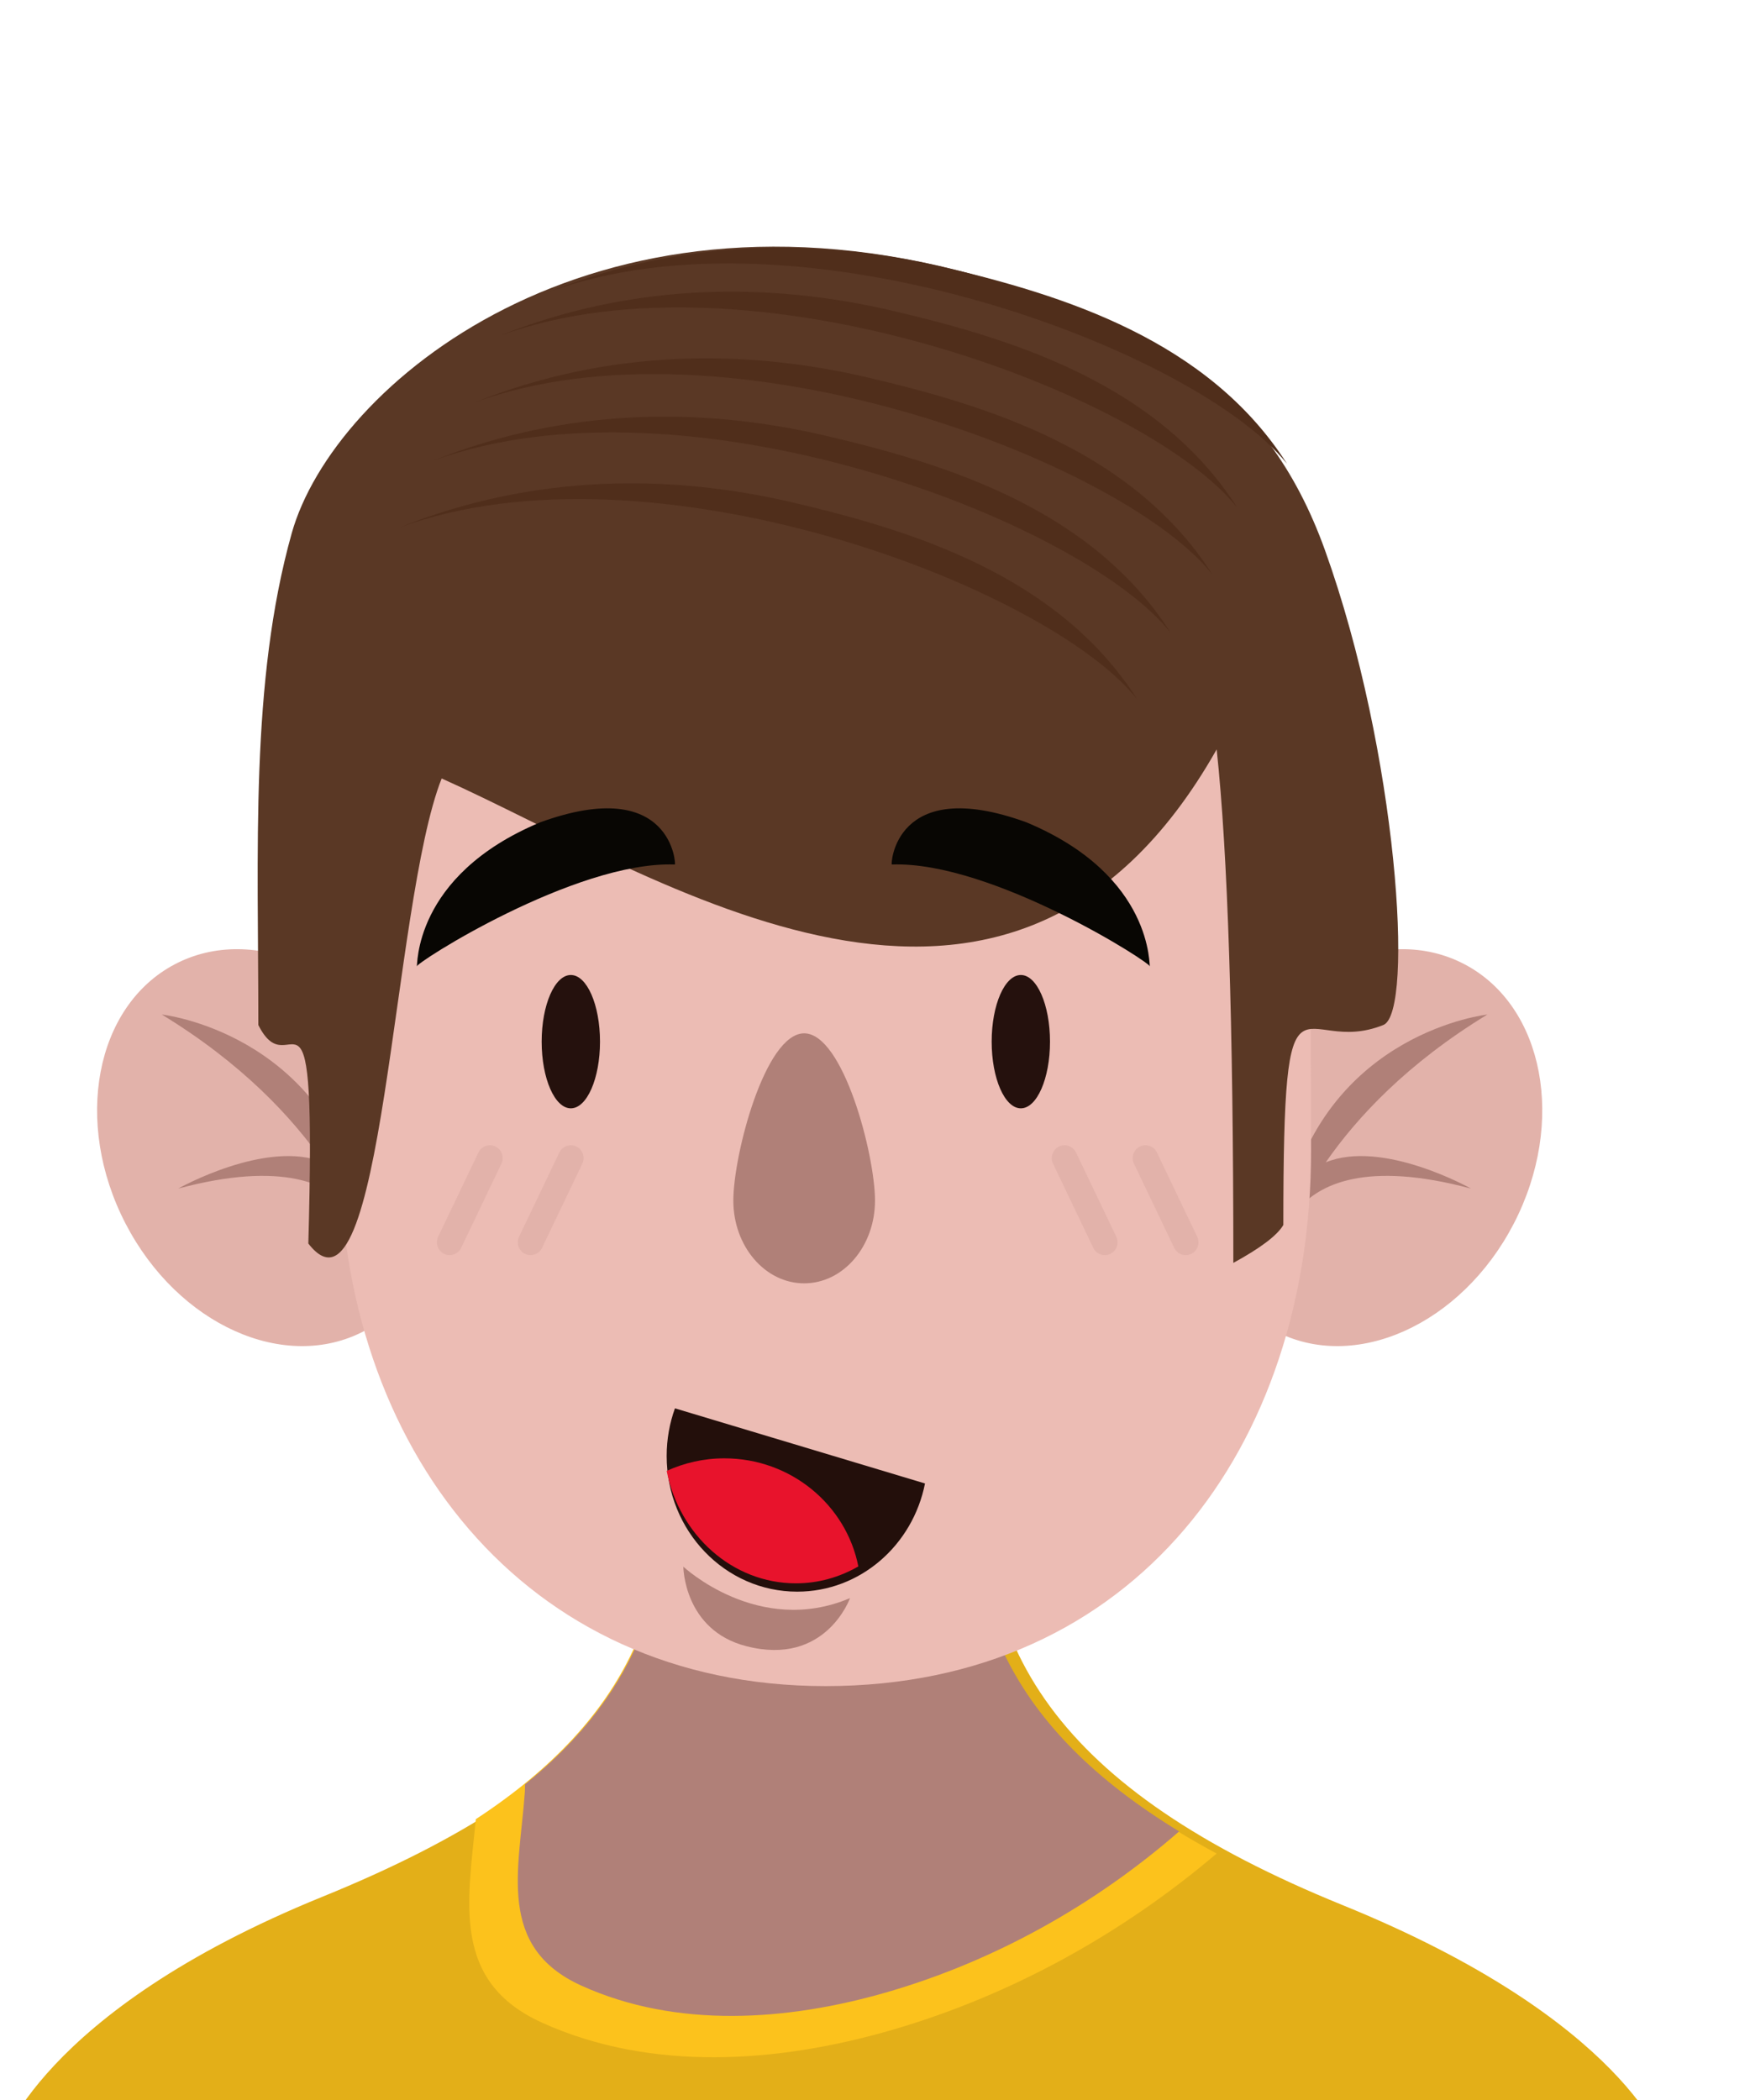 <!DOCTYPE svg PUBLIC "-//W3C//DTD SVG 1.0//EN" "http://www.w3.org/TR/2001/REC-SVG-20010904/DTD/svg10.dtd">
<svg xmlns:xlink="http://www.w3.org/1999/xlink" xmlns="http://www.w3.org/2000/svg" viewBox="0 0 210 252" width="210" height="252">
  <g transform="translate(0,59)">
    <g id="head">
      <path d="M118.658,113.725 L97.783,113.725 L95.285,113.725 L81.138,113.725 C84.05,138.516 72.817,154.743 38.697,168.608 C4.577,182.475 -7.10542736e-15,198.6 -7.10542736e-15,198.6 L91.318,198.6 L97.783,198.6 L199.796,198.6 C199.796,198.6 195.219,183.475 161.099,169.608 C126.981,155.743 115.746,138.516 118.658,113.725 Z" id="shirt-tone" fill="#E3AF18"/>
      <path d="M145.996,163.425 C122.233,150.647 114.328,134.963 116.825,113.725 L95.949,113.725 L93.452,113.725 L79.305,113.725 C81.539,132.735 75.439,147.292 57.097,159.302 C56.155,169.196 54.13,178.773 65.039,183.718 C78.083,189.631 93.301,188.588 107.042,184.592 C121.326,180.439 134.627,173.086 145.996,163.425"  fill="#FCC21C"/>
      <path d="M141.496,160.771 C121.342,148.482 114.636,133.516 116.96,113.725 L96.084,113.725 L93.589,113.725 L79.441,113.725 C81.422,130.578 76.851,143.933 63.01,155.116 C62.991,155.437 63.005,155.735 62.981,156.061 C62.313,165.355 59.542,174.643 69.77,179.278 C81.179,184.451 94.488,183.537 106.506,180.043 C119.379,176.3 131.354,169.606 141.496,160.771"  fill="#b08078"/>
      <path d="M49.616,69.597 C55.905,81.744 53.268,95.673 43.728,100.711 C34.189,105.748 21.358,99.983 15.068,87.836 C8.779,75.689 11.416,61.76 20.956,56.724 C30.495,51.687 43.327,57.45 49.616,69.597"  fill="#e2b2aa"/>
      <path d="M44.503,91.996 C44.466,91.502 44.373,91.075 44.322,90.596 C44.392,90.943 44.437,91.229 44.462,91.459 C44.402,88.986 44.047,86.965 43.423,85.376 C38.456,64.814 19.417,62.745 19.417,62.745 C29.062,68.624 35.083,75.108 38.814,80.482 C31.967,77.667 21.386,83.629 21.386,83.629 C33.94,80.269 39.65,83.051 42.272,86.28 C44.002,89.759 44.503,91.996 44.503,91.996"  fill="#b08078"/>
      <path d="M147.106,69.597 C140.819,81.744 143.454,95.673 152.994,100.711 C162.531,105.748 175.364,99.983 181.654,87.836 C187.941,75.689 185.308,61.76 175.768,56.724 C166.229,51.687 153.396,57.45 147.106,69.597"  fill="#e2b2aa"/>
      <path d="M153.398,91.996 C153.435,91.502 153.526,91.075 153.579,90.596 C153.509,90.943 153.462,91.229 153.439,91.459 C153.499,88.986 153.854,86.965 154.478,85.376 C159.445,64.814 178.483,62.745 178.483,62.745 C168.837,68.624 162.817,75.108 159.089,80.482 C165.932,77.667 176.515,83.629 176.515,83.629 C163.959,80.269 158.25,83.051 155.627,86.28 C153.901,89.759 153.398,91.996 153.398,91.996"  fill="#b08078"/>
      <path d="M81.482,0 C59.384,0 41.408,17.965 41.177,40.278 L40.777,79.08 C40.777,114.565 62.695,143.333 99.052,143.333 C136.254,143.333 157.328,114.565 157.328,79.08 L157.219,37.916 C157.165,16.959 140.326,0 119.571,0 L81.482,0 Z"  fill="#ecbcb4"/>
      <path d="M63.666,91.618 C63.443,91.618 63.218,91.569 63.002,91.466 C62.239,91.093 61.921,90.169 62.289,89.401 L67.119,79.305 C67.488,78.536 68.402,78.217 69.163,78.583 C69.926,78.956 70.243,79.879 69.876,80.648 L65.047,90.744 C64.783,91.297 64.235,91.618 63.666,91.618"  fill="#e2b2aa"/>
      <path d="M53.956,91.618 C53.733,91.618 53.506,91.569 53.292,91.466 C52.531,91.093 52.213,90.169 52.58,89.401 L57.409,79.305 C57.776,78.536 58.692,78.217 59.453,78.583 C60.216,78.956 60.535,79.879 60.166,80.648 L55.337,90.744 C55.073,91.297 54.527,91.618 53.956,91.618"  fill="#e2b2aa"/>
      <path d="M132.577,91.618 C132.006,91.618 131.46,91.297 131.196,90.744 L126.367,80.648 C125.998,79.879 126.317,78.956 127.08,78.583 C127.843,78.217 128.757,78.536 129.124,79.305 L133.954,89.401 C134.323,90.169 134.002,91.093 133.241,91.466 C133.025,91.569 132.798,91.618 132.577,91.618"  fill="#e2b2aa"/>
      <path d="M142.286,91.618 C141.715,91.618 141.171,91.297 140.905,90.744 L136.076,80.648 C135.707,79.879 136.025,78.956 136.789,78.583 C137.552,78.217 138.464,78.536 138.833,79.305 L143.662,89.401 C144.029,90.169 143.711,91.093 142.95,91.466 C142.734,91.569 142.507,91.618 142.286,91.618"  fill="#e2b2aa"/>
    </g>
    <g id="mouth" transform="translate(80,110)">
      <path d="M2,19 C2,19 11.011,27.436 22,22.775 C22,22.775 19.09,30.988 9.572,28.546 C2.038,26.616 2,19 2,19"  fill="#b08078"/>
      <path d="M0.994,0 C0.353,1.778 0,3.701 0,5.712 C0,14.707 7.012,22 15.663,22 C23.223,22 29.53,16.43 31,9.017 L0.994,0 Z" id="Fill-174" fill="#230F0B"/>
      <path d="M15.512,21 C18.224,21 20.768,20.257 23,18.97 C21.547,11.584 14.902,6 6.915,6 C4.441,6 2.103,6.55 0,7.509 C1.514,15.214 7.882,21 15.512,21" id="Fill-176" fill="#E8132C"/>
    </g>
    <g id="hair" transform="translate(30, -30)">
      <path d="M23,64.416 C49,76.043 91,105.108 116,60.929 C117.333,73.33 118,93.869 118,122.547 C121.267,120.765 123.267,119.25 124,118 C124,84.284 126,98 136,94 C139.739,92.504 137.72,61.309 129,37.031 C121.829,17.064 107.759,9.754 87,4.001 C41,-8.748 10,17.151 5,35.01 C-3.1197267e-13,52.869 1,73.073 1,94 C5,102 8,84.221 7,120.222 C16,131.848 17,79.53 23,64.416 Z"  fill="#5A3825"/>
      <path d="M35.961,6 C66,-4.957 113.565,13 124.439,26.654 C115,11.839 97.647,6.419 83,3 C68.353,-0.419 52,-0.419 35.961,6 Z"  fill="#502e1b"/>
      <path d="M30,11.277 C60.039,0.319 107.604,18.277 118.478,31.931 C109.039,17.116 91.686,11.696 77.039,8.277 C62.392,4.857 46.039,4.857 30,11.277 Z"  fill="#502e1b"/>
      <path d="M27,19.277 C57.039,8.319 104.604,26.277 115.478,39.931 C106.039,25.116 88.686,19.696 74.039,16.277 C59.392,12.857 43.039,12.857 27,19.277 Z"  fill="#502e1b"/>
      <path d="M22,26.277 C52.039,15.319 99.604,33.277 110.478,46.931 C101.039,32.116 83.686,26.696 69.039,23.277 C54.392,19.857 38.039,19.857 22,26.277 Z"  fill="#502e1b"/>
      <path d="M18,34.277 C48.039,23.319 95.604,41.277 106.478,54.931 C97.039,40.116 79.686,34.696 65.039,31.277 C50.392,27.857 34.039,27.857 18,34.277 Z"  fill="#502e1b"/>
    </g>
    <g id="eyes" transform="translate(50,38)">
      <path d="M76,28 C76,32.417 74.432,36 72.5,36 C70.566,36 69,32.417 69,28 C69,23.583 70.566,20 72.5,20 C74.432,20 76,23.583 76,28" id="Fill-33" fill="#25110D"/>
      <path d="M87.992,18.998 C88.443,18.731 69.015,6.296 57.018,6.742 C56.869,6.942 57.259,-4.109 73.172,1.679 C88.593,8.117 87.854,19.177 87.992,18.998" id="right-brow" fill="#080603" style=""/>
      <path d="M15,28 C15,32.417 16.566,36 18.498,36 C20.434,36 22,32.417 22,28 C22,23.583 20.434,20 18.498,20 C16.566,20 15,23.583 15,28" id="Fill-37" fill="#25110D"/>
      <path d="M0.008,18.998 C-0.443,18.731 18.985,6.296 30.982,6.742 C31.131,6.942 30.741,-4.109 14.828,1.679 C-0.595,8.117 0.146,19.177 0.008,18.998" id="left-brow" fill="#080603" style=""/>
    </g>
    <g id="nose" transform="translate(88,65)">
      <path d="M17,20.069 C17,25.555 13.196,30 8.5,30 C3.804,30 0,25.555 0,20.069 C0,14.584 3.804,0 8.5,0 C13.196,0 17,14.584 17,20.069" fill="#b08078" />
    </g>
  </g>
</svg>
